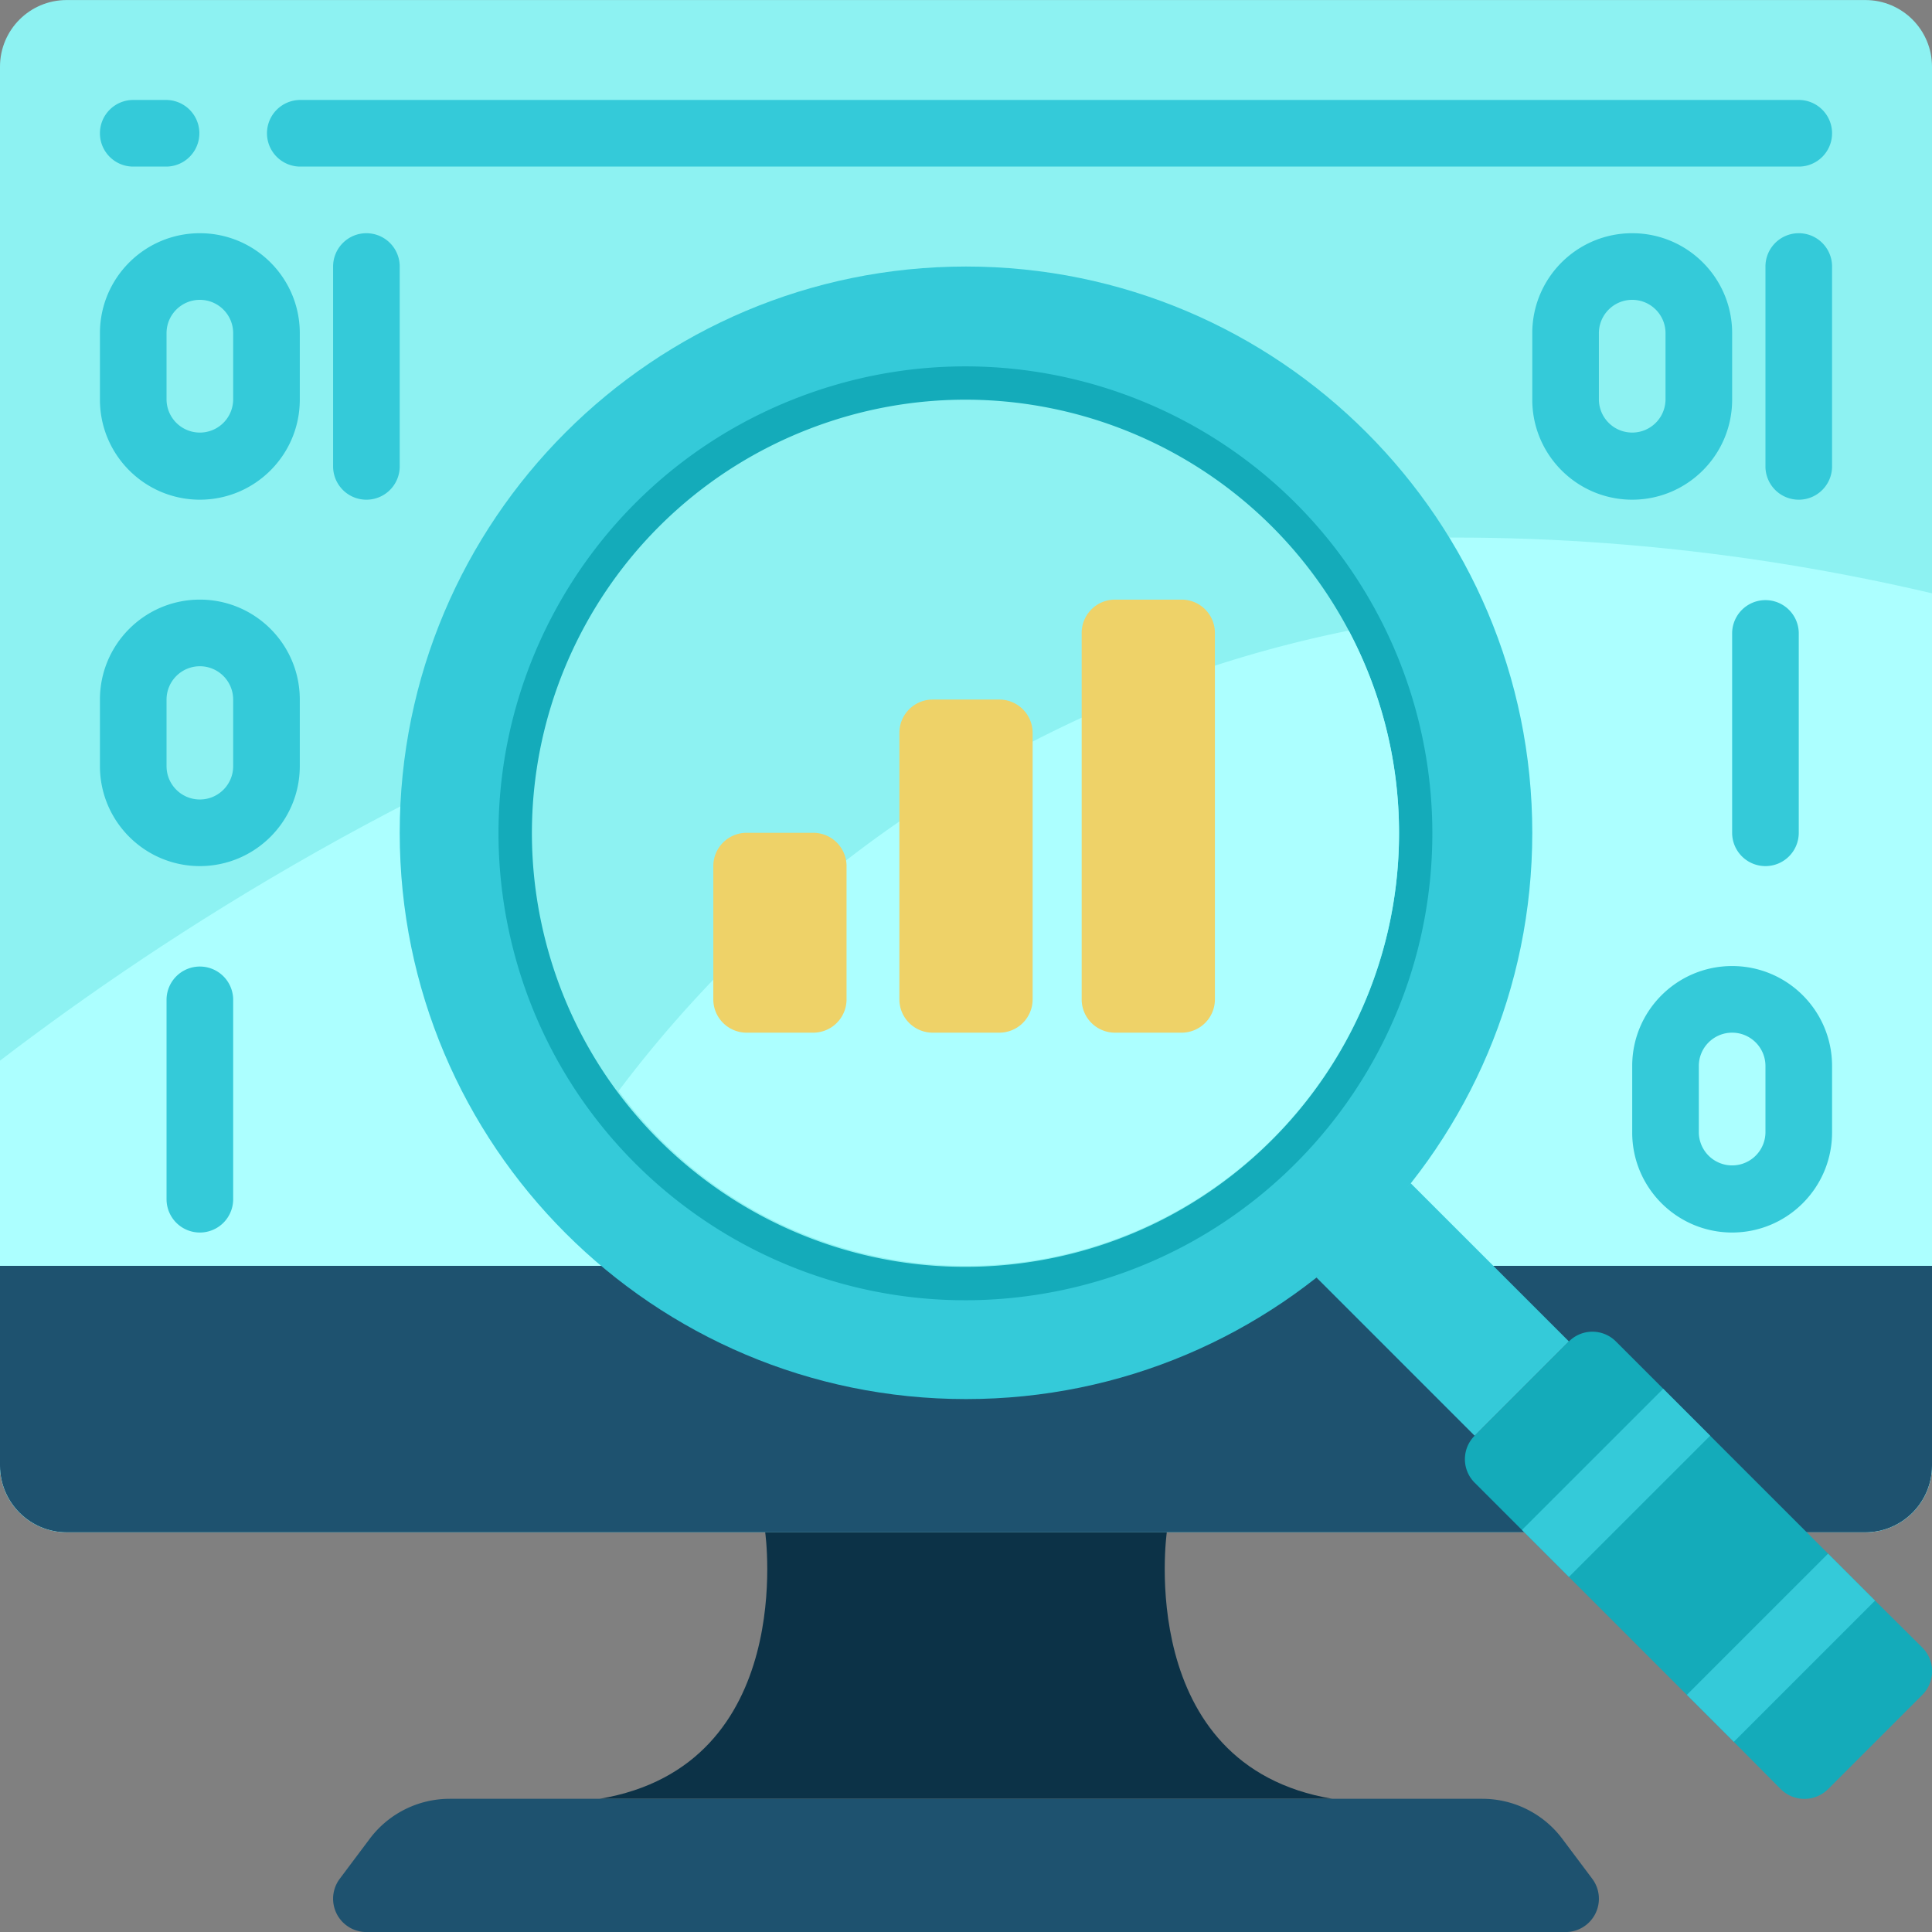 <svg viewBox="0 0 512 512">
  <rect x="0" y="0" width="512" height="512" fill="#808080" stroke="none"/>
  <defs/>
  <g fill="none" fill-rule="nonzero">
    <path fill="#8DF2F2" d="M17.656.012h476.688C504.094.012 512 7.914 512 17.668v370.758c0 9.75-7.906 17.652-17.656 17.652H17.656C7.906 406.078 0 398.176 0 388.426V17.668C0 7.914 7.906.012 17.656.012z"/>
    <path fill="#ACFFFF" d="M512 157.23v231.196c-.027 9.738-7.918 17.625-17.656 17.652H17.656C7.918 406.051.027 398.164 0 388.426V281.082c87.746-67.09 277.098-178.937 512-123.852z"/>
    <path fill="#1E526F" d="M512 335.46v52.966c-.027 9.738-7.918 17.625-17.656 17.652H17.656C7.918 406.051.027 398.164 0 388.426V335.46h512z"/>
    <path fill="#0C3247" d="M353.102 476.7c-52.664-8.829-43.887-70.622-43.887-70.622h-106.43s8.778 61.793-43.887 70.621h194.204z"/>
    <path fill="#1E526F" d="M414.898 512.012H97.102a8.826 8.826 0 01-7.059-14.125l7.941-10.594a26.49 26.49 0 0121.188-10.594h273.656a26.49 26.49 0 0121.188 10.594l7.941 10.594a8.826 8.826 0 01-7.059 14.125z"/>
    <path fill="#14ABBA" d="M509.441 449.16l-24.984 24.98a8.9 8.9 0 01-12.535 0l-12.445-12.535-68.68-68.68a8.79 8.79 0 010-12.445l24.984-24.984a8.79 8.79 0 0112.446 0l12.535 12.535 12.445 12.45 31.25 31.25 12.45 12.445 12.534 12.449c3.442 3.469 3.442 9.063 0 12.535z"/>
    <path fill="#34CAD9" d="M348.867 338.547l24.981-24.98 41.929 41.929-24.98 24.985zM403.332 405.46l37.43-37.428 12.445 12.449-37.43 37.426zM447.031 449.16l37.426-37.43 12.449 12.446-37.429 37.43zM44.137 44.148h-8.828c-4.875 0-8.825-3.953-8.825-8.828s3.95-8.828 8.825-8.828h8.828a8.829 8.829 0 010 17.656zM476.691 44.148H79.45a8.829 8.829 0 010-17.656h397.242c4.875 0 8.825 3.953 8.825 8.828s-3.95 8.828-8.825 8.828zM52.965 132.426c-14.617-.016-26.465-11.863-26.48-26.485V88.285c0-14.625 11.855-26.48 26.48-26.48s26.484 11.855 26.484 26.48v17.656c-.015 14.621-11.863 26.47-26.484 26.485zm0-52.965c-4.871.004-8.824 3.953-8.828 8.824v17.656a8.829 8.829 0 0017.656 0V88.285c-.004-4.87-3.953-8.82-8.828-8.824zM52.965 229.527c-14.617-.015-26.465-11.863-26.48-26.48V185.39c0-14.625 11.855-26.485 26.48-26.485s26.484 11.86 26.484 26.485v17.656c-.015 14.617-11.863 26.465-26.484 26.48zm0-52.964a8.836 8.836 0 00-8.828 8.828v17.656c0 4.875 3.953 8.824 8.828 8.824s8.828-3.95 8.828-8.824V185.39a8.834 8.834 0 00-8.828-8.828zM459.035 326.633c-14.62-.016-26.469-11.863-26.484-26.485v-17.656c0-14.625 11.86-26.48 26.484-26.48 14.625 0 26.48 11.855 26.48 26.48v17.656c-.015 14.622-11.863 26.47-26.48 26.485zm0-52.965c-4.875.004-8.824 3.953-8.828 8.824v17.656a8.829 8.829 0 0017.656 0v-17.656c-.004-4.87-3.957-8.82-8.828-8.824zM97.102 132.426c-4.875 0-8.825-3.953-8.825-8.828V70.633c0-4.875 3.95-8.828 8.825-8.828a8.826 8.826 0 018.828 8.828v52.965a8.826 8.826 0 01-8.828 8.828zM432.55 132.426c-14.616-.016-26.464-11.863-26.48-26.485V88.285c0-14.625 11.856-26.48 26.48-26.48 14.63 0 26.485 11.855 26.485 26.48v17.656c-.015 14.621-11.863 26.47-26.484 26.485zm0-52.965c-4.87.004-8.82 3.953-8.827 8.824v17.656a8.829 8.829 0 0017.656 0V88.285c-.004-4.87-3.953-8.82-8.828-8.824zM476.691 132.426a8.826 8.826 0 01-8.828-8.828V70.633a8.826 8.826 0 018.828-8.828c4.875 0 8.825 3.953 8.825 8.828v52.965c0 4.875-3.95 8.828-8.825 8.828zM467.863 229.527a8.829 8.829 0 01-8.828-8.828v-52.965a8.829 8.829 0 0117.656 0V220.7a8.829 8.829 0 01-8.828 8.828zM52.965 326.633a8.829 8.829 0 01-8.828-8.828V264.84a8.829 8.829 0 0117.656 0v52.965a8.829 8.829 0 01-8.828 8.828z"/>
    <path fill="#34CAD9" d="M406.07 220.7c0 82.882-67.191 150.07-150.07 150.07-82.879 0-150.07-67.188-150.07-150.07 0-82.88 67.191-150.067 150.07-150.067 82.879 0 150.07 67.187 150.07 150.066z"/>
    <path fill="#14ABBA" d="M379.586 220.7c.07 62.542-46.54 115.304-108.61 122.945-62.074 7.64-120.09-32.243-135.187-92.934-15.098-60.691 17.469-123.106 75.887-145.438 58.418-22.335 124.316 2.438 153.554 57.723a123.715 123.715 0 0114.356 57.703z"/>
    <path fill="#8DF2F2" d="M370.758 220.7c.066 58.073-43.215 107.066-100.852 114.16-57.64 7.093-111.508-29.938-125.527-86.294-14.02-56.355 16.219-114.312 70.465-135.05 54.242-20.739 115.433 2.265 142.586 53.601a114.844 114.844 0 0113.328 53.582z"/>
    <path fill="#ACFFFF" d="M370.758 220.7c.02 49.491-31.703 93.413-78.692 108.956-46.984 15.543-98.64-.8-128.136-40.543a322.003 322.003 0 01193.5-121.996 114.154 114.154 0 0113.328 53.582z"/>
    <path fill="#EED268" d="M197.863 220.7h17.653a8.826 8.826 0 018.828 8.827v35.313a8.826 8.826 0 01-8.828 8.828h-17.653a8.829 8.829 0 01-8.828-8.828v-35.313a8.829 8.829 0 018.828-8.828zM247.172 185.39h17.656a8.829 8.829 0 018.828 8.829v70.62a8.829 8.829 0 01-8.828 8.829h-17.656a8.829 8.829 0 01-8.828-8.828v-70.621a8.829 8.829 0 018.828-8.828zM295.484 158.906h17.653a8.829 8.829 0 018.828 8.828v97.106a8.829 8.829 0 01-8.828 8.828h-17.653a8.826 8.826 0 01-8.828-8.828v-97.106a8.826 8.826 0 018.828-8.828z"/>
  </g>
</svg>
